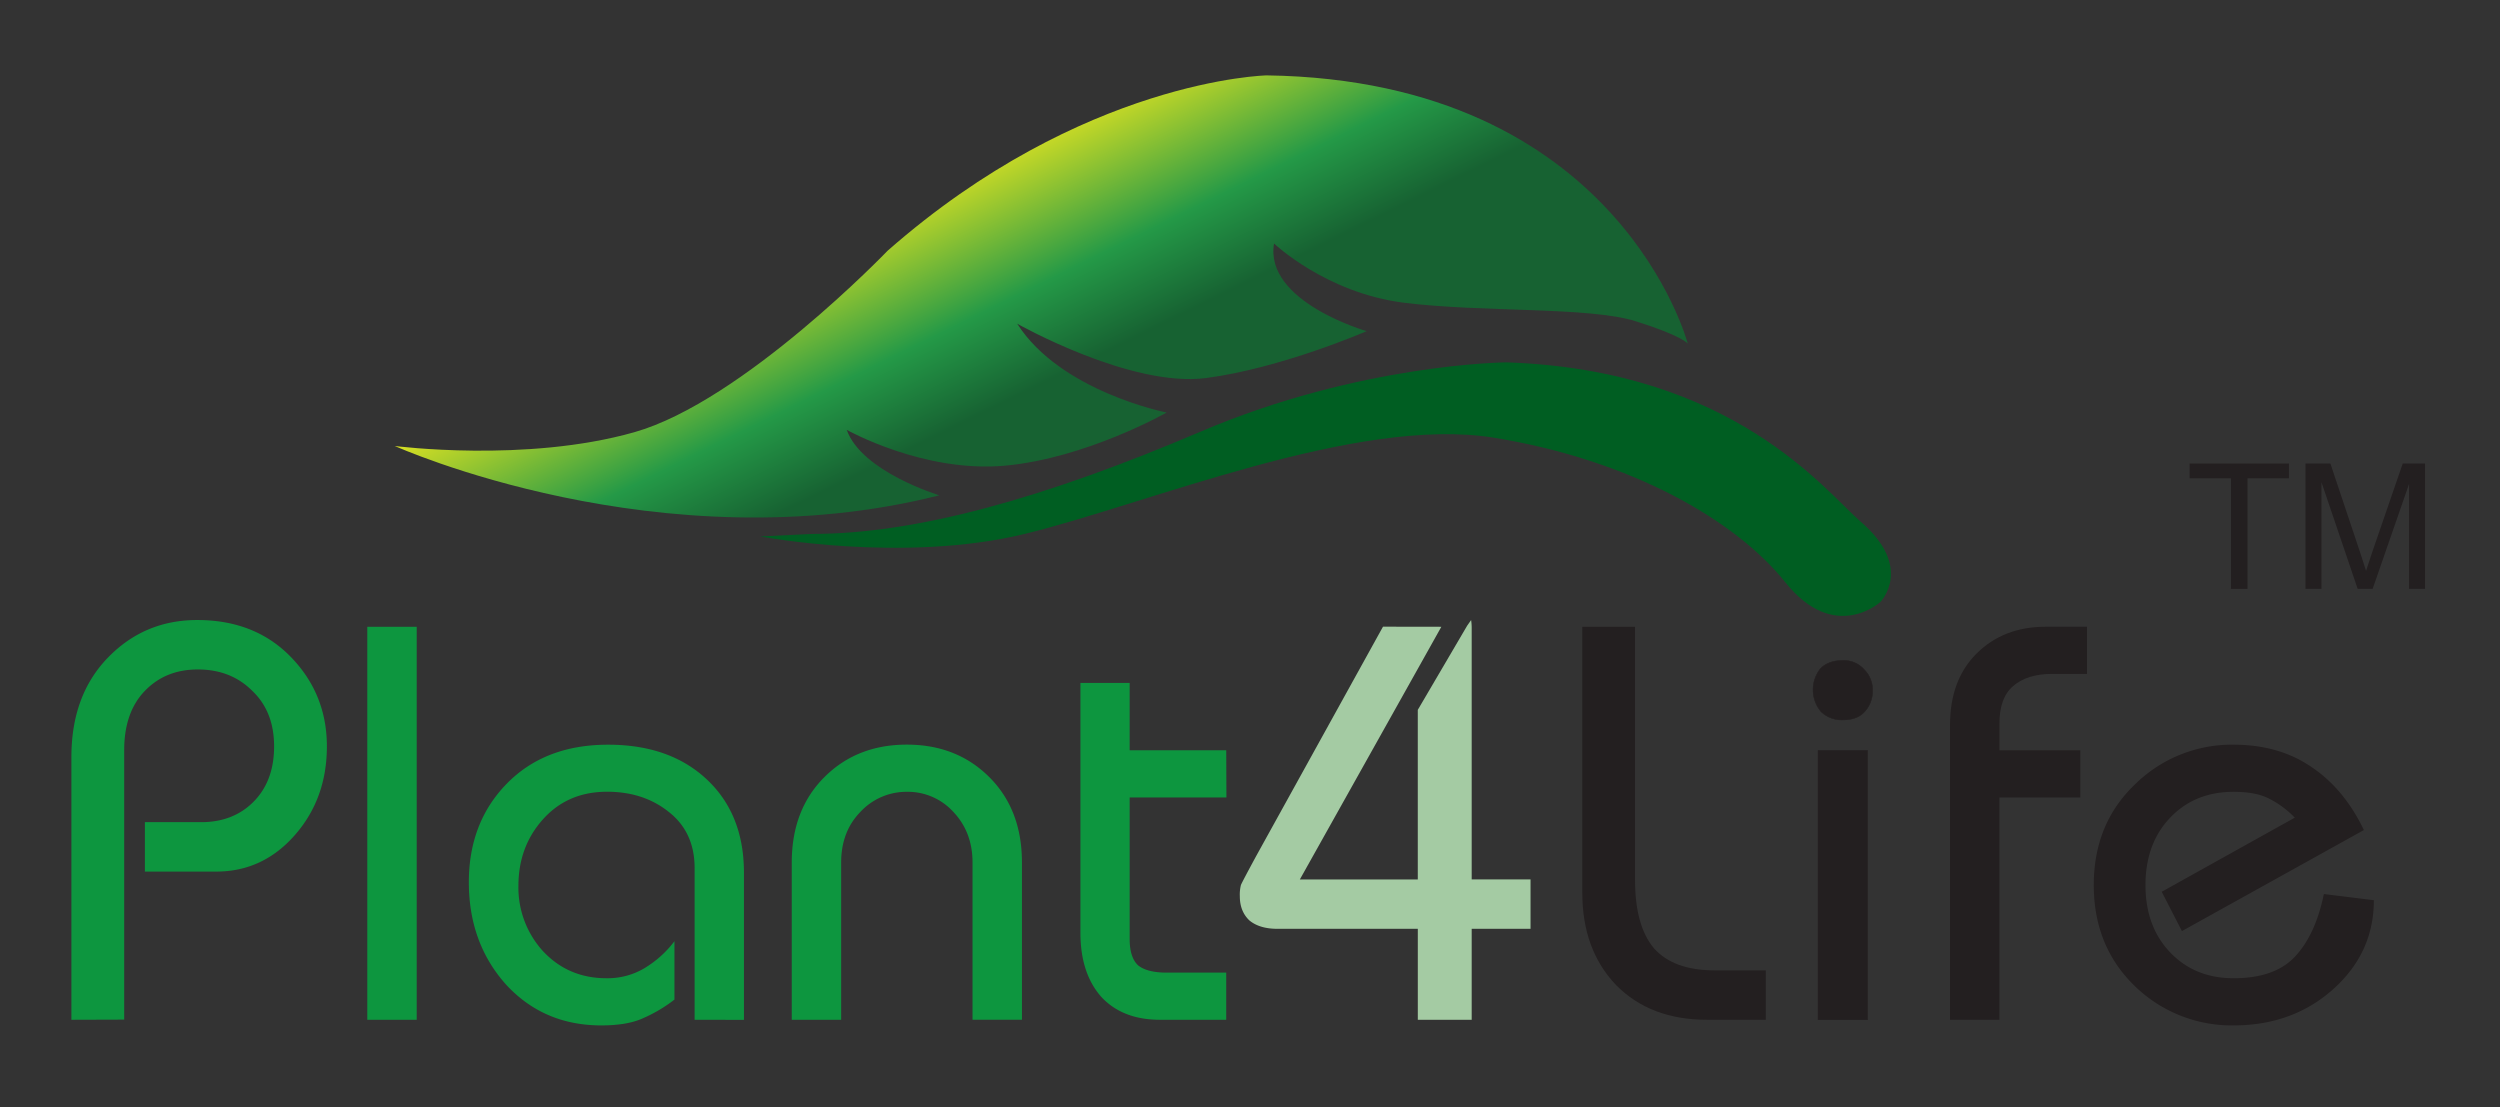 <svg id="Layer_1" data-name="Layer 1" xmlns="http://www.w3.org/2000/svg" xmlns:xlink="http://www.w3.org/1999/xlink" viewBox="0 0 1104.31 488.99"><rect x="0" y="0" width="1104.31" height="488.99" fill="#333333" stroke="none"/><defs><style>.cls-1,.cls-2,.cls-8{fill:none;}.cls-1{clip-rule:evenodd;}.cls-3{clip-path:url(#clip-path);}.cls-4{fill:#fff200;}.cls-10,.cls-4,.cls-6,.cls-7,.cls-9{fill-rule:evenodd;}.cls-5{clip-path:url(#clip-path-2);}.cls-6{fill:#a4cba3;}.cls-7{fill:#231f20;}.cls-8{stroke:#231f20;stroke-miterlimit:2.61;stroke-width:0.22px;}.cls-9{fill:#0d963f;}.cls-10{fill:#005e22;}.cls-11{clip-path:url(#clip-path-3);}.cls-12{fill:url(#linear-gradient);}</style><clipPath id="clip-path"><path class="cls-1" d="M-510.31-86.75c143.86,0,260.49,116.63,260.49,260.49S-366.45,434.24-510.31,434.24-770.8,317.61-770.8,173.75-654.18-86.75-510.31-86.75"/></clipPath><clipPath id="clip-path-2"><rect class="cls-2" x="-773.58" y="437.48" width="512.85" height="133.34"/></clipPath><clipPath id="clip-path-3"><path class="cls-1" d="M745.5,151.71S715,35.48,559.5,33.3c0,0-81.24,1.69-167.44,77.47,0,0-63.92,66.54-111.87,80.15S174.37,197,174.37,197s117.29,52.91,240.56,21.8c0,0-34.36-10.39-40.91-28.93,0,0,33.89,19.1,69.86,15.83s71.44-23.47,71.44-23.47-46.86-9.23-66-39.24c0,0,50.1,28.35,83.42,24s70.94-20.71,70.94-20.71-45.27-13-40.91-38.72c0,0,22.87,21.78,57.25,26.14s81.86,1.69,102.55,8.21,22.9,9.83,22.9,9.83"/></clipPath><linearGradient id="linear-gradient" x1="480.99" y1="184.16" x2="426.02" y2="73.06" gradientUnits="userSpaceOnUse"><stop offset="0" stop-color="#176232"/><stop offset="0.18" stop-color="#176232"/><stop offset="0.5" stop-color="#249947"/><stop offset="1" stop-color="#d7df23"/></linearGradient></defs><title>plant4life-logo</title><g class="cls-3"><path class="cls-4" d="M9.29-22.53-440.11-8c-20,1.89-17.22,1.77-1.43,2.9L9.29,9.77Z"/><path class="cls-4" d="M54.87,346.95l-449.4,14.51c-20,1.89-17.22,1.77-1.42,2.9L54.87,379.24Z"/><path class="cls-4" d="M32.45,361-417,375.48c-20,1.88-17.22,1.76-1.42,2.9L32.45,393.26Z"/><path class="cls-4" d="M10.37,375.67-439,390.19c-20,1.89-17.22,1.77-1.43,2.9L10.37,408Z"/></g><g class="cls-5"><path class="cls-4" d="M36.46,431.61l-449.4,14.51c-20,1.89-17.22,1.77-1.42,2.9L36.46,463.9Z"/><path class="cls-4" d="M36.46,456.64l-449.4,14.51c-20,1.89-17.22,1.77-1.42,2.9L36.46,488.94Z"/><path class="cls-4" d="M36.46,482.22l-449.4,14.51c-20,1.89-17.22,1.77-1.42,2.9L36.46,514.51Z"/></g><path class="cls-6" d="M636.68,276.86l-62.5,111.61h52.09v-74.9l21.82-37.2,1.74-2.48a24.54,24.54,0,0,1,.25,3.47V388.46h26v21.82h-26v40.18h-23.8V410.28h-62q-7.93,0-12.4-3.71-4.21-4-4.22-10.66a17.41,17.41,0,0,1,.49-5q.75-1.75,6.94-13.15l55.81-100.94Z"/><path class="cls-7" d="M722.24,276.86V388.71q0,20.34,8.43,30.26,8.69,9.67,26.79,9.67H780v21.82H754q-25.06,0-40.18-15.37-14.88-15.62-14.88-40.68V276.86Z"/><path class="cls-7" d="M814,291.74h0a11.86,11.86,0,0,1,9.42,4,12.45,12.45,0,0,1,3.72,9.18,13.25,13.25,0,0,1-3.47,9.42Q820.45,318,814,318a13.08,13.08,0,0,1-9.67-3.72,15,15,0,0,1-.25-18.85Q807.56,291.74,814,291.74ZM803.09,450.46v-119h21.83v119Z"/><path class="cls-8" d="M814,291.74h0a11.86,11.86,0,0,1,9.42,4,12.45,12.45,0,0,1,3.72,9.18,13.25,13.25,0,0,1-3.47,9.42Q820.45,318,814,318a13.08,13.08,0,0,1-9.67-3.72,15,15,0,0,1-.25-18.85Q807.56,291.74,814,291.74ZM803.09,450.46v-119h21.83v119Z"/><path class="cls-7" d="M861.37,450.46V320.26q0-19.85,11.66-31.5,11.91-11.9,30.5-11.91h18.35v20.83H906.51q-11.16,0-17.36,5.46-6,5.21-5.95,16.62v11.66h35.71v20.83H883.2v98.21Z"/><path class="cls-7" d="M963.81,411.28l-8.93-17.36,58.78-32.74a41.84,41.84,0,0,0-11.91-8.68q-5.7-2.74-15.13-2.73-17.11,0-28,11.41t-10.91,29.76q0,18.35,10.91,29.76t28,11.41q18.1,0,27-9.42,9.17-9.67,12.89-27.77l22.08,2.72q0,23.32-18.11,39.44-17.86,15.86-43.9,15.87A61.35,61.35,0,0,1,943,435.58Q924.86,418,924.87,390.95T943,346.55a60.9,60.9,0,0,1,43.65-17.6q20.09,0,34.48,9.92,14.38,9.67,23.06,27.78Z"/><path class="cls-9" d="M31.54,450.46h0V334.4q0-27.28,16.12-43.9T87.1,273.88q25.55,0,41.42,16.37t15.87,39.43q0,23.07-14.14,39.19T95.53,385H64V363.17H88.84q14.13,0,23.06-8.92,9.18-9.18,9.18-24.56t-9.67-24.55q-9.43-9.43-24.06-9.42-14.39,0-23.56,9.67-8.93,9.42-8.93,26v119Zm130.7,0h0V276.86h21.83v173.6Zm144.59,0h0v-67q0-15.87-11.41-24.81-11.16-8.93-27.28-8.92-17.36,0-28.27,12.15T229,391.44a41.64,41.64,0,0,0,10.91,28.77q11.16,11.9,28,11.9a31.81,31.81,0,0,0,16.37-4.21,46.66,46.66,0,0,0,13.64-12.15v25.79A64.66,64.66,0,0,1,283,450.22q-6.69,2.72-17.36,2.73-25.54,0-42.17-18.11-16.37-18.35-16.37-45.13,0-26.29,16.62-43.4,16.86-17.36,44.89-17.36,27.28,0,43.65,15.38t16.36,41.17v65Zm42.91,0h0V381q0-23.3,14.38-37.69t36.46-14.39q22.07,0,36.46,14.39T451.42,381v69.44H429.59V381q0-13.38-8.43-22.32a27.22,27.22,0,0,0-20.58-8.92A27.72,27.72,0,0,0,380,358.7q-8.44,8.68-8.44,22.32v69.44Zm192-98.21H499v62.5q0,8.19,3.72,11.66,4,3.22,12.65,3.22h26.28v20.83H512.43q-16.62,0-26-10.16-9.18-10.42-9.18-28.28V301.66H499v29.76h42.66Z"/><path class="cls-10" d="M335.84,236.95s62.76,12,116.74-1.09,146.72-52.34,207.3-42.52,106.9,36.54,128.7,63.83,42.05,8.72,42.05,8.72,14.92-15.15-8.74-35.48c-15.53-13.34-56.19-67.07-156.58-70.35,0,0-64.4.5-134.75,30.51S404,235.85,358.77,235.85Z"/><g class="cls-11"><rect class="cls-12" x="174.37" y="33.3" width="571.13" height="216.62"/></g><polygon class="cls-7" points="985.45 260.12 985.45 211.28 967.2 211.28 967.2 204.75 1011.1 204.75 1011.1 211.28 992.78 211.28 992.78 260.12 985.45 260.12"/><path class="cls-7" d="M1018.39,260.12V204.75h11l13.11,39.2q1.81,5.48,2.64,8.2.94-3,2.94-8.87l13.26-38.53h9.86v55.37h-7.06V213.77l-16.09,46.35h-6.61l-16-47.14v47.14Z"/></svg>